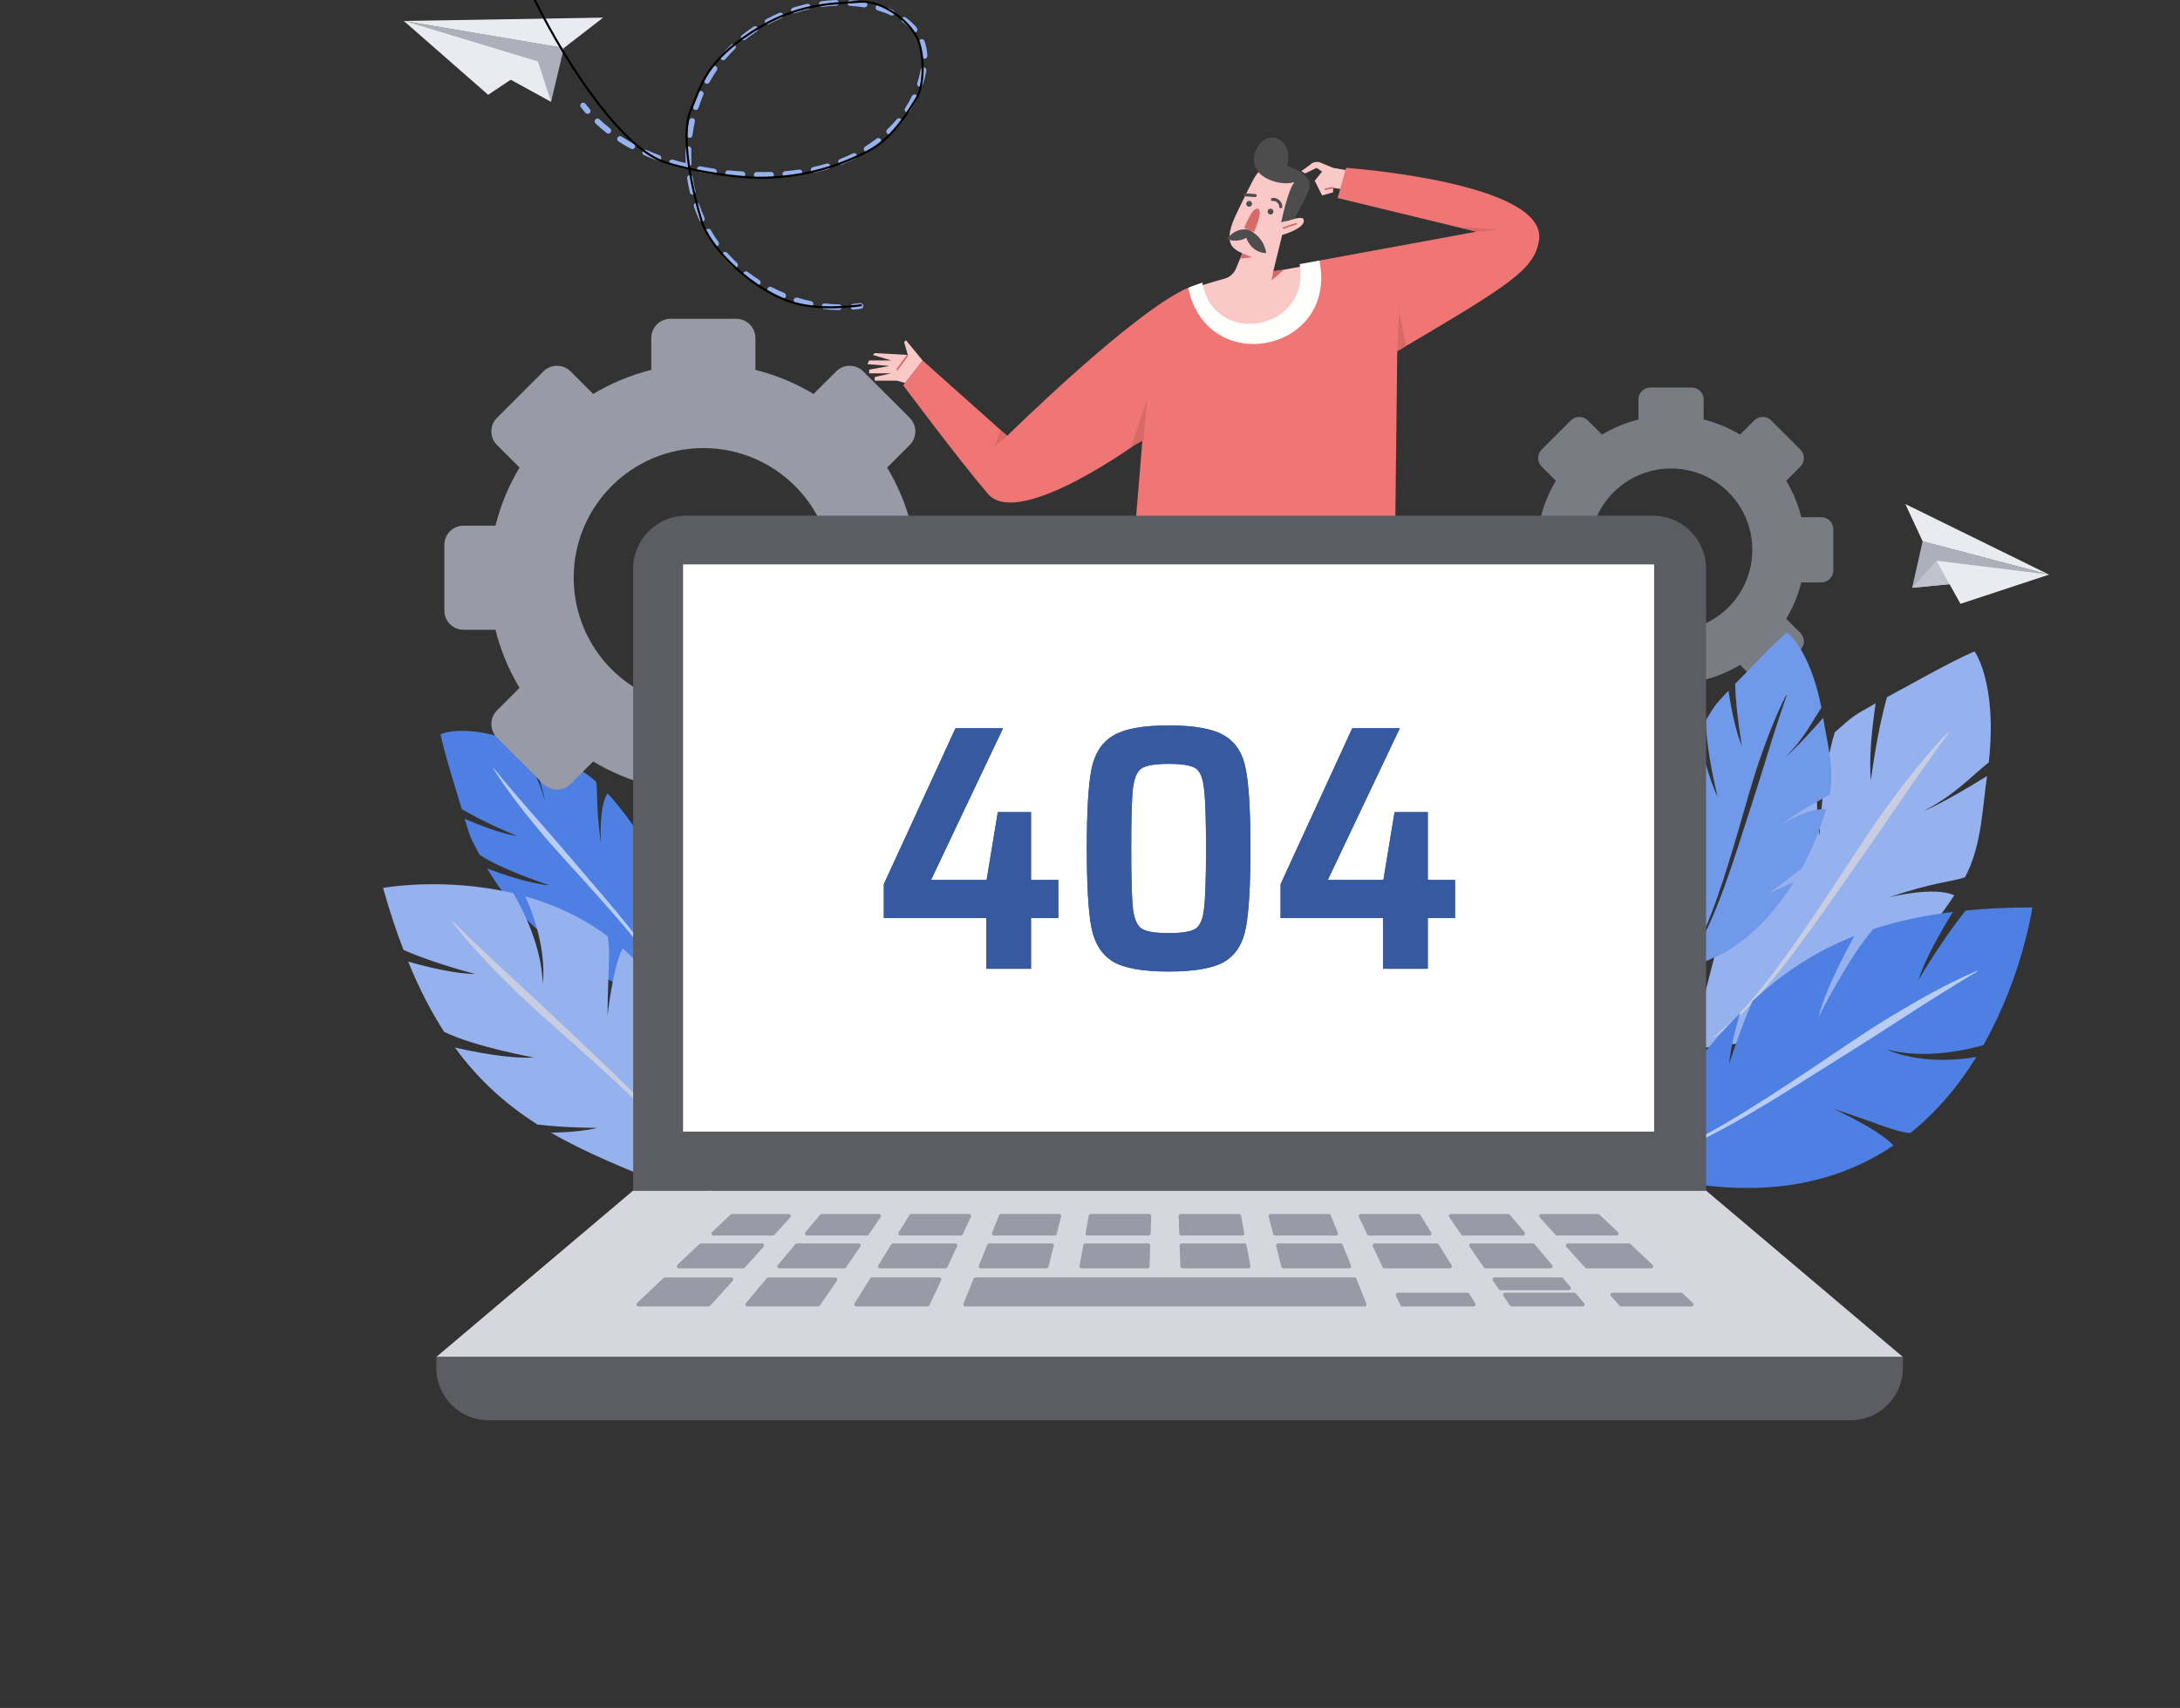 <svg class="h-full  svg" viewBox="0 0 1035 811" fill="none" xmlns="http://www.w3.org/2000/svg">      
  <rect x="0" y="0" width="1035" height="811" fill="#333333" stroke="none"/>      
  <g class="js-man">
  <path fill-rule="evenodd" clip-rule="evenodd" d="M632.927 89.194V91.319L627.687 92.803L624.194 85.818L627.687 81.452L625.068 79.706L619.683 82.34L617.82 81.292L622.201 78.076C623.423 76.926 625.184 76.577 626.77 77.144L632.941 79.706L646.069 82.005V91.319L632.927 89.194Z" fill="#F9C8C7"/>
  <path fill-rule="evenodd" clip-rule="evenodd" d="M635.066 94.025L700.923 110.004C700.923 110.004 661.874 117.237 626.377 123.712C617.936 139.706 579.499 149.31 564.116 136.65C538.443 147.564 478.175 206.968 478.175 206.968L437.992 171.154L428.823 182.941C428.823 182.941 454.161 217.009 469.006 234.472C483.851 251.935 542.416 208.685 542.416 208.685L531.195 344.315H661.321L663.373 166.773C716.655 135.325 728.226 128.238 730.642 114.37C735.473 86.574 639.098 79.691 639.098 79.691L635.066 94.025Z" fill="#EF7674"/>
  <path fill-rule="evenodd" clip-rule="evenodd" d="M437.992 171.154L430.133 161.549L429.26 162.422L431.006 168.534L415.288 167.661L414.415 168.534L423.147 171.154H412.668L411.795 172.9L422.274 173.773L412.668 175.52V177.266H423.147L415.288 179.012V180.758H425.767L429.696 181.835L437.992 171.154Z" fill="#F9C8C7"/>
  <path fill-rule="evenodd" clip-rule="evenodd" d="M544.599 189.912L536.929 212.221L542.853 209.121L544.599 189.912Z" fill="#D76A67"/>
  <path fill-rule="evenodd" clip-rule="evenodd" d="M663.374 166.788L664.247 147.564L667.565 164.3L663.374 166.788Z" fill="#D76A67"/>
  <path fill-rule="evenodd" clip-rule="evenodd" d="M700.937 110.004L711.416 109.131L693.878 107.806L700.937 110.004Z" fill="#D76A67"/>
  <path fill-rule="evenodd" clip-rule="evenodd" d="M608.753 111.561C608.753 111.561 620.294 108.33 618.911 104.168C618.256 102.204 610.601 105.085 610.601 105.085C624.456 81.99 606.439 82.456 601.825 80.608C597.211 78.76 595.421 84.479 587.519 100.457C579.951 115.767 585.234 117.993 589.818 120.307L586.82 127.496C585.801 129.955 583.662 131.775 581.086 132.415C576.836 133.463 570.811 135.573 569.559 135.718C569.559 135.718 569.559 135.718 569.559 135.733C569.559 139.415 569.806 142.485 572.266 146.182C580.576 158.187 599.977 161.884 611.052 153.574C618.649 147.36 622.142 136.024 618.373 126.463C613.57 127.336 608.913 128.18 604.474 128.98L608.753 111.561Z" fill="#F9C8C7"/>
  <path fill-rule="evenodd" clip-rule="evenodd" d="M591.71 112.929C591.71 112.929 593.777 119.929 601.156 120.191C601.156 120.191 600.676 113.133 593.093 109.218C593.093 109.218 587.301 107.224 582.454 113.511C582.454 113.526 586.995 115.548 591.71 112.929Z" fill="#4D4D4D"/>
  <path fill-rule="evenodd" clip-rule="evenodd" d="M590.735 108.33L595.348 110.179C595.348 110.179 599.962 100.021 597.197 99.09C594.432 98.173 590.735 108.33 590.735 108.33Z" fill="#D76A67"/>
  <path fill-rule="evenodd" clip-rule="evenodd" d="M604.59 100.472C604.59 99.701 603.965 99.09 603.208 99.09C602.436 99.09 601.825 99.715 601.825 100.472C601.825 101.229 602.451 101.855 603.208 101.855C603.979 101.855 604.59 101.243 604.59 100.472Z" fill="#4D4D4D"/>
  <path fill-rule="evenodd" clip-rule="evenodd" d="M594.432 96.776C594.432 96.004 593.806 95.393 593.049 95.393C592.278 95.393 591.667 96.019 591.667 96.776C591.667 97.532 592.292 98.158 593.049 98.158C593.806 98.173 594.432 97.547 594.432 96.776Z" fill="#4D4D4D"/>
  <path fill-rule="evenodd" clip-rule="evenodd" d="M608.083 98.871H608.069C607.661 98.857 607.356 98.537 607.356 98.129C607.37 97.416 607.006 96.659 606.381 96.121C605.755 95.582 604.954 95.335 604.256 95.451C603.863 95.524 603.484 95.248 603.412 94.855C603.339 94.462 603.615 94.083 604.008 94.011C605.158 93.822 606.366 94.185 607.327 95.015C608.287 95.844 608.826 96.994 608.811 98.158C608.796 98.566 608.476 98.871 608.083 98.871Z" fill="#4D4D4D"/>
  <path fill-rule="evenodd" clip-rule="evenodd" d="M595.916 93.574C595.901 93.574 595.887 93.574 595.858 93.574L591.011 93.225C590.618 93.196 590.313 92.847 590.342 92.454C590.371 92.061 590.72 91.755 591.113 91.784L595.96 92.133C596.353 92.162 596.658 92.512 596.629 92.905C596.615 93.283 596.294 93.574 595.916 93.574Z" fill="#4D4D4D"/>
  <path fill-rule="evenodd" clip-rule="evenodd" d="M608.287 105.551C608.287 105.551 611.387 90.125 614.691 86.283C609.553 88.99 590.706 84.537 596.28 71.382C601.068 60.089 614.749 65.837 611.052 78.774C611.052 78.774 624.907 82.471 621.211 90.78C617.514 99.09 614.312 103.965 614.312 103.965L608.287 105.551Z" fill="#4D4D4D"/>
  <path fill-rule="evenodd" clip-rule="evenodd" d="M589.818 120.336L594.431 122.184L589.134 122.781L589.818 120.336Z" fill="#D76A67"/>
  <path fill-rule="evenodd" clip-rule="evenodd" d="M604.59 128.646L603.673 133.259L609.553 128.064L604.59 128.646Z" fill="#D76A67"/>
  <path fill-rule="evenodd" clip-rule="evenodd" d="M609.35 108.694C609.204 108.694 609.059 108.607 608.986 108.461C608.899 108.258 608.986 108.025 609.19 107.952C611.329 107.035 615.142 105.958 615.302 105.915C615.506 105.856 615.724 105.973 615.783 106.191C615.841 106.395 615.724 106.613 615.506 106.671C615.462 106.686 611.576 107.777 609.495 108.665C609.452 108.68 609.393 108.694 609.35 108.694Z" fill="#D76A67"/>
  <path fill-rule="evenodd" clip-rule="evenodd" d="M478.175 206.968L472.062 212.206L475.119 204.232L478.175 206.968Z" fill="#D76A67"/>
  <path fill-rule="evenodd" clip-rule="evenodd" d="M617.019 125.415C622.564 156.761 576.37 165.536 570.84 134.19C570.84 134.19 564.829 136.271 564.13 136.65C573.125 179.9 635.386 166.977 626.392 123.712C623.219 124.295 620.09 124.862 617.019 125.415Z" fill="#FFFFFE"/>
  <path fill-rule="evenodd" clip-rule="evenodd" d="M430.686 168.302L431.326 168.767L426.145 175.869L425.504 175.418L430.686 168.302Z" fill="#D76A67"/>
  <path fill-rule="evenodd" clip-rule="evenodd" d="M632.854 88.699L633.014 89.47L628.954 90.314L628.793 89.543L632.854 88.699Z" fill="#D76A67"/>
  </g>
  <path d="M310.909 408.768C309.73 406.556 308.522 404.402 307.285 402.321L310.909 408.768Z" fill="#F4D37E"/>
  
      <g class="js-leaf-left">
  <path d="M310.545 422.419L307.241 402.249C301.085 391.887 294.288 383.112 288.437 376.694C284.144 383.083 285.308 400.488 285.308 400.488C282.849 382.719 283.867 377.102 283.081 371.281C273.767 362.578 261.192 359.115 250.961 354.705C258.165 375.123 258.762 380.463 258.762 380.463C255.444 368.065 249.869 360.046 246.551 352.915C220.732 342.976 209.162 348.637 209.162 348.637C210.865 357.485 217.05 376.709 219.19 384.16C230.527 390.956 245.678 397.024 245.678 397.024C238.168 395.933 227.908 391.945 220.572 388.788C223.905 399.542 223.469 397.752 227.747 405.974C239.143 413.367 260.945 420.367 260.945 420.367C251.878 419.697 238.619 415.171 231.328 412.45C239.522 426.304 249.185 436.826 260.246 445.805C271.293 448.642 282.819 450.229 282.819 450.229C277.755 450.767 271.191 450.33 265.093 449.588C277.988 459.266 292.629 467.328 308.842 476.423L324.284 479.887L325.23 457.519C324.458 439.954 318.549 423.248 311.01 408.972L310.545 422.419Z" fill="#4E7FE3"/>
  <path d="M302.569 445.237C306.164 449.923 309.642 454.711 312.888 459.702C316.133 464.679 319.102 469.903 321.387 475.492L321.154 475.608C318.724 470.136 315.624 465.057 312.262 460.211C308.9 455.365 305.305 450.723 301.594 446.183C294.201 437.087 286.429 428.37 278.613 419.682C270.812 410.995 262.779 402.51 255.298 393.43C251.558 388.889 247.861 384.305 244.324 379.576C240.773 374.861 237.368 369.985 234.195 364.95L234.399 364.776C241.836 373.886 249.476 382.704 257.19 391.48C264.918 400.226 272.457 409.219 280.098 418.096C287.724 426.973 295.35 435.909 302.569 445.237Z" fill="#B8CCF4"/>
  </g>
  
  <g class="js-leaf-left">
  <path d="M288.423 482.331C288.597 460.721 289.994 451.611 288.423 444.48C275.994 435.239 262.473 429.316 249.374 425.62C260.406 449.85 257.685 466.978 257.685 466.978C257.088 449.443 248.589 432.489 243.728 424.165C210.748 416.292 181.859 421.618 181.859 421.618C184.901 432.372 188.132 442.152 191.566 451.072C206.295 457.577 225.681 462.496 225.681 462.496C216.279 462.438 203.166 459.28 193.764 456.602C199.018 469.438 204.708 480.425 210.85 489.957C225.724 497.19 253.435 502.108 253.435 502.108C242.156 502.865 225.259 499.532 215.973 497.408C227.544 513.285 240.613 524.708 255.225 533.993C269.182 535.608 283.605 535.55 283.605 535.55C277.391 537.107 269.241 537.704 261.6 537.849C278.57 547.672 297.519 555.182 318.52 563.695L337.993 565.31L336.829 537.224C331.444 495.094 315.42 467.837 295.627 450.301C290.97 459.018 288.423 482.331 288.423 482.331Z" fill="#95B2EE"/>
  <path d="M333.642 560.522C330.061 554.119 325.695 548.313 321.038 542.856C316.381 537.398 311.432 532.232 306.382 527.211C296.296 517.141 285.759 507.624 275.179 498.15C264.613 488.662 253.799 479.479 243.597 469.467C238.488 464.461 233.438 459.367 228.562 454.085C223.672 448.817 218.942 443.331 214.503 437.582L214.736 437.32C224.895 447.391 235.257 457.068 245.722 466.673C256.2 476.248 266.461 486.144 276.852 495.894C287.215 505.659 297.577 515.482 307.488 525.873C312.422 531.097 317.225 536.467 321.766 542.128C326.292 547.774 330.527 553.784 333.933 560.348L333.642 560.522Z" fill="#C8CDE1"/>
  </g>
    
  <path class="js-right-gear" d="M864.706 245.573H855.202C853.66 239.403 851.229 233.596 848.042 228.284L854.766 221.561C856.992 219.335 856.992 215.711 854.766 213.484L840.939 199.645C838.713 197.418 835.089 197.418 832.862 199.645L826.138 206.368C820.826 203.181 815.019 200.736 808.848 199.208V189.706C808.848 186.548 806.287 184.001 803.143 184.001H783.583C780.424 184.001 777.877 186.562 777.877 189.706V199.208C771.706 200.751 765.899 203.181 760.587 206.368L753.863 199.645C751.637 197.418 748.013 197.418 745.786 199.645L731.945 213.484C729.719 215.711 729.719 219.335 731.945 221.561L738.669 228.284C735.482 233.596 733.037 239.403 731.509 245.573H722.005C718.847 245.573 716.3 248.134 716.3 251.277V270.836C716.3 273.994 718.861 276.541 722.005 276.541H731.509C733.051 282.711 735.482 288.518 738.669 293.829L731.945 300.552C729.719 302.779 729.719 306.403 731.945 308.629L745.786 322.454C748.013 324.681 751.637 324.681 753.863 322.454L760.587 315.731C765.899 318.918 771.706 321.363 777.877 322.891V332.393C777.877 335.551 780.439 338.098 783.583 338.098H803.143C806.301 338.098 808.848 335.537 808.848 332.393V322.891C815.019 321.348 820.826 318.918 826.138 315.731L832.862 322.454C835.089 324.681 838.713 324.681 840.939 322.454L854.766 308.629C856.992 306.403 856.992 302.779 854.766 300.552L848.042 293.829C851.229 288.518 853.674 282.711 855.202 276.541H864.706C867.864 276.541 870.411 273.979 870.411 270.836V251.277C870.411 248.134 867.864 245.573 864.706 245.573ZM793.348 299.65C772.041 299.65 754.751 282.376 754.751 261.057C754.751 239.752 772.027 222.463 793.348 222.463C814.655 222.463 831.945 239.737 831.945 261.057C831.945 282.376 814.67 299.65 793.348 299.65Z" fill="#7A7C84"/>
  <path d="M894.622 463.311C897.023 461.201 899.352 459.062 901.579 456.879L894.622 463.311Z" fill="#A796FF"/>
      
      
  <g class="js-leaf-right">
  <path d="M877.288 465.814L901.68 456.792C912.756 445.994 921.619 434.657 927.819 425.154C918.374 420.628 896.776 426.086 896.776 426.086C918.417 418.766 925.811 418.94 932.913 416.568C940.874 401.768 941.151 383.607 943.392 368.501C919.96 382.952 913.411 384.975 913.411 384.975C927.979 377.655 936.29 368.181 944.221 362.011C948.369 324.101 937.468 309.345 937.468 309.345C926.859 313.653 904.606 326.444 895.888 331.043C890.983 348.215 888.262 370.509 888.262 370.509C887.199 359.886 888.887 344.824 890.503 333.968C878.016 340.953 880.126 339.964 871.132 347.676C865.499 365.067 863.753 396.777 863.753 396.777C861.643 384.087 863.054 364.747 864.117 354.08C849.286 368.457 839.157 384.16 831.414 401.419C831.414 417.325 833.175 433.609 833.175 433.609C830.847 426.726 829.275 417.558 828.227 408.943C820.208 428.923 814.779 450.927 808.564 475.361L809.205 497.481L837.745 493.857C859.663 488.924 878.831 477.063 894.403 463.486L877.288 465.814Z" fill="#95B2EE"/>
  <path d="M845.881 459.819C841.137 465.814 836.217 471.693 830.978 477.267C825.753 482.855 820.121 488.109 813.819 492.504L813.601 492.198C819.713 487.629 825.127 482.23 830.134 476.51C835.155 470.791 839.856 464.796 844.382 458.669C853.464 446.445 861.934 433.755 870.361 421.051C878.802 408.346 886.894 395.365 895.917 383.025C900.429 376.854 905.014 370.728 909.845 364.79C914.648 358.838 919.684 353.046 925.025 347.56L925.316 347.807C916.249 360.104 907.59 372.605 899.017 385.208C890.474 397.825 881.596 410.223 872.879 422.768C864.117 435.268 855.312 447.784 845.881 459.819Z" fill="#C8CDE1"/>
  </g>
  <path class="js-leaf-right" d="M855.341 412.508C854.235 414.531 853.071 416.554 851.819 418.576L855.341 412.508ZM851.717 418.751C843.684 431.761 832.71 444.334 818.287 452.615L798.901 461.405L793.604 445.892C792.658 427.264 791.682 410.5 792.992 394.623C795.612 400.488 798.727 406.614 801.885 410.98C801.885 410.98 797.082 399.847 793.604 388.598C795.306 374.7 799.032 361.385 806.382 347.967C807.968 355.753 811.185 369.738 815.449 378.251C815.449 378.251 809.758 355.447 809.933 341.914C814.605 334.492 813.339 335.656 820.63 327.987C821.853 336.005 823.963 347.036 827.034 354.312C827.034 354.312 824.094 337.955 823.803 324.727C828.955 319.561 841.908 305.663 848.472 300.293C848.472 300.293 859.402 308.355 864.757 336.063C860.508 342.161 856.695 350.674 847.991 359.042C847.991 359.042 852.183 356.19 865.602 340.837C867.319 352.013 871.088 364.907 868.702 377.116C864.204 380.332 858.921 381.846 845.226 391.742C845.226 391.742 859.314 383.17 866.984 384.305C864.67 392.382 860.886 402.321 855.414 412.392L840.132 424.092L851.717 418.751ZM827.558 394.652C830.978 383.883 834.558 373.172 837.847 362.374C841.151 351.591 844.542 340.851 848.282 330.184L848.021 330.068C845.444 335.117 843.145 340.298 841.049 345.566C838.939 350.82 837.018 356.161 835.184 361.501C831.502 372.212 828.62 383.141 825.418 393.983C822.231 404.81 819.029 415.637 815.26 426.26C813.397 431.572 811.388 436.854 809.089 441.992C806.789 447.129 804.155 452.135 800.822 456.704L801.041 456.879C804.534 452.397 807.372 447.449 809.846 442.355C812.334 437.262 814.517 432.038 816.57 426.755C820.616 416.175 824.108 405.421 827.558 394.652Z" fill="#7199E9"/>
      
  <g class="js-leaf-right">
  <path d="M870.564 526.542C891.318 533.28 899.614 537.529 907.007 537.995C920.091 527.488 930.337 514.813 938.312 501.919C911.271 506.387 895.699 498.281 895.699 498.281C912.77 502.952 931.967 498.994 941.616 496.316C960.303 463.399 964.902 430.874 964.902 430.874C953.536 430.874 943.028 431.368 933.277 432.329C922.056 446.125 910.791 465.378 910.791 465.378C914.007 455.322 921.474 442.268 927.208 432.998C913.091 434.73 900.589 437.495 889.353 441.191C877.375 454.914 863.316 483.074 863.316 483.074C866.387 470.762 875.279 453.707 880.446 444.407C861.264 451.989 845.866 462.511 832.011 475.346C825.753 489.797 820.95 505.252 820.95 505.252C821.532 498.136 823.715 489.229 826.146 481.007C810.98 496.2 797.358 514.187 782.091 534.095L773.97 554.439L801.404 561.701C843.77 568.686 875.41 559.809 898.959 543.932C892.147 536.321 870.564 526.542 870.564 526.542Z" fill="#4E7FE3"/>
  <path d="M780.068 551.252C787.432 549.36 794.491 546.45 801.317 543.103C808.142 539.77 814.779 536.045 821.314 532.159C834.412 524.417 847.118 516.021 859.794 507.58C872.485 499.154 884.958 490.35 898.042 482.462C904.577 478.519 911.169 474.648 917.908 471.039C924.632 467.4 931.501 464.01 938.516 460.997L938.676 461.332C925.563 469.147 912.756 477.311 899.978 485.591C887.228 493.901 874.246 501.89 861.366 510.054C848.471 518.189 835.533 526.309 822.187 533.76C815.507 537.456 808.71 540.978 801.739 544.107C794.782 547.25 787.578 549.957 780.112 551.616L780.068 551.252Z" fill="#B8CCF4"/>
  </g>
  <path class="js-left-gear" d="M447.773 249.607H432.623C430.163 239.769 426.277 230.485 421.183 222.015L431.91 211.29C435.461 207.739 435.461 201.962 431.91 198.411L409.846 176.349C406.295 172.798 400.517 172.798 396.966 176.349L386.239 187.074C377.769 181.981 368.498 178.095 358.645 175.636V160.487C358.645 155.452 354.57 151.377 349.535 151.377H318.316C313.281 151.377 309.206 155.452 309.206 160.487V175.636C299.367 178.095 290.082 181.981 281.611 187.074L270.885 176.349C267.334 172.798 261.556 172.798 258.005 176.349L235.941 198.411C232.39 201.962 232.39 207.739 235.941 211.29L246.668 222.015C241.574 230.485 237.688 239.755 235.228 249.607H220.078C215.042 249.607 210.967 253.681 210.967 258.717V289.932C210.967 294.967 215.042 299.042 220.078 299.042H235.228C237.688 308.879 241.574 318.164 246.668 326.633L235.941 337.359C232.39 340.91 232.39 346.687 235.941 350.238L258.005 372.299C261.556 375.85 267.334 375.85 270.885 372.299L281.611 361.574C290.082 366.668 299.353 370.553 309.206 373.013V388.162C309.206 393.197 313.281 397.272 318.316 397.272H349.535C354.57 397.272 358.645 393.197 358.645 388.162V373.013C368.484 370.553 377.769 366.668 386.239 361.574L396.966 372.299C400.517 375.85 406.295 375.85 409.846 372.299L431.91 350.238C435.461 346.687 435.461 340.91 431.91 337.359L421.183 326.633C426.277 318.164 430.163 308.894 432.623 299.042H447.773C452.809 299.042 456.884 294.967 456.884 289.932V258.717C456.884 253.681 452.794 249.607 447.773 249.607ZM333.933 335.874C299.935 335.874 272.37 308.312 272.37 274.317C272.37 240.322 299.935 212.76 333.933 212.76C367.931 212.76 395.496 240.322 395.496 274.317C395.496 308.312 367.931 335.874 333.933 335.874Z" fill="#989BA5"/>
  <path d="M903.442 644.345H207.139L300.604 565.325H809.976L903.442 644.345Z" fill="#D6D7DE"/>
  <path d="M878.569 674.396H232.011C218.272 674.396 207.153 663.263 207.153 649.54V644.36H903.441V649.54C903.441 663.263 892.307 674.396 878.569 674.396Z" fill="#5B5D63"/>
  <path class="js-key" d="M366.926 586.703H338.735C337.862 586.703 337.426 585.626 338.066 585.029L346.871 576.705C347.046 576.53 347.293 576.443 347.54 576.443H374.48C375.324 576.443 375.761 577.447 375.193 578.058L367.654 586.382C367.465 586.586 367.203 586.703 366.926 586.703Z" fill="#989BA5"/>
  <path class="js-key" d="M411.578 586.703H383.11C382.281 586.703 381.844 585.742 382.368 585.116L389.354 576.792C389.543 576.574 389.805 576.443 390.096 576.443H417.312C418.098 576.443 418.549 577.316 418.113 577.956L412.393 586.28C412.189 586.542 411.898 586.703 411.578 586.703Z" fill="#989BA5"/>
  <path class="js-key" d="M456.185 586.702H427.485C426.728 586.702 426.262 585.873 426.655 585.218L431.822 576.894C431.997 576.603 432.317 576.428 432.652 576.428H460.086C460.799 576.428 461.265 577.17 460.959 577.811L457.044 586.135C456.913 586.484 456.564 586.702 456.185 586.702Z" fill="#989BA5"/>
  <path class="js-key" d="M500.779 586.702H471.904C471.22 586.702 470.754 586.004 471.001 585.363L474.349 577.039C474.494 576.676 474.858 576.428 475.251 576.428H502.86C503.486 576.428 503.951 577.025 503.806 577.636L501.71 585.96C501.608 586.397 501.215 586.702 500.779 586.702Z" fill="#989BA5"/>
  <path class="js-key" d="M545.313 586.702H516.351C515.74 586.702 515.288 586.149 515.39 585.553L516.933 577.229C517.02 576.763 517.413 576.428 517.894 576.428H545.59C546.143 576.428 546.579 576.879 546.565 577.432L546.288 585.756C546.259 586.28 545.837 586.702 545.313 586.702Z" fill="#989BA5"/>
  <path class="js-key" d="M589.805 586.703H560.843C560.319 586.703 559.897 586.28 559.868 585.771L559.591 577.447C559.577 576.894 560.013 576.443 560.566 576.443H588.262C588.728 576.443 589.136 576.778 589.223 577.243L590.766 585.567C590.868 586.15 590.416 586.703 589.805 586.703Z" fill="#989BA5"/>
  <path class="js-key" d="M634.267 586.703H605.392C604.941 586.703 604.562 586.397 604.446 585.975L602.35 577.651C602.19 577.04 602.656 576.443 603.296 576.443H630.905C631.298 576.443 631.662 576.69 631.807 577.054L635.155 585.378C635.417 586.004 634.951 586.703 634.267 586.703Z" fill="#989BA5"/>
  <path class="js-key" d="M678.671 586.703H649.971C649.593 586.703 649.258 586.484 649.098 586.15L645.183 577.825C644.877 577.185 645.357 576.443 646.056 576.443H673.49C673.825 576.443 674.13 576.618 674.32 576.909L679.486 585.233C679.908 585.858 679.443 586.703 678.671 586.703Z" fill="#989BA5"/>
  <path class="js-key" d="M723.06 586.703H694.593C694.273 586.703 693.967 586.542 693.792 586.28L688.073 577.956C687.636 577.316 688.087 576.443 688.873 576.443H716.089C716.38 576.443 716.642 576.574 716.831 576.792L723.817 585.116C724.341 585.727 723.89 586.703 723.06 586.703Z" fill="#989BA5"/>
  <path class="js-key" d="M767.435 586.703H739.245C738.968 586.703 738.706 586.586 738.531 586.382L730.993 578.058C730.425 577.432 730.876 576.443 731.706 576.443H758.645C758.892 576.443 759.125 576.545 759.314 576.705L768.119 585.029C768.731 585.626 768.309 586.703 767.435 586.703Z" fill="#989BA5"/>
  <path class="js-key" d="M352.838 602.259H322.29C321.416 602.259 320.98 601.182 321.62 600.585L332.084 590.69C332.259 590.515 332.506 590.428 332.754 590.428H361.803C362.648 590.428 363.084 591.432 362.517 592.043L353.551 601.939C353.377 602.142 353.115 602.259 352.838 602.259Z" fill="#989BA5"/>
  <path class="js-key" d="M400.881 602.259H370.056C369.226 602.259 368.79 601.298 369.313 600.673L377.609 590.777C377.798 590.559 378.06 590.428 378.351 590.428H407.678C408.463 590.428 408.915 591.301 408.478 591.941L401.681 601.837C401.492 602.099 401.201 602.259 400.881 602.259Z" fill="#989BA5"/>
  <path class="js-key" d="M448.894 602.259H417.836C417.079 602.259 416.613 601.429 417.006 600.774L423.148 590.879C423.323 590.588 423.643 590.413 423.978 590.413H453.537C454.25 590.413 454.716 591.155 454.41 591.796L449.767 601.691C449.607 602.041 449.258 602.259 448.894 602.259Z" fill="#989BA5"/>
  <path class="js-key" d="M336.451 620.377H303.151C302.278 620.377 301.842 619.3 302.482 618.703L315.013 606.843C315.187 606.668 315.435 606.581 315.682 606.581H347.177C348.021 606.581 348.458 607.585 347.89 608.196L337.149 620.057C336.975 620.26 336.713 620.377 336.451 620.377Z" fill="#989BA5"/>
  <path class="js-key" d="M388.423 620.377H354.847C354.017 620.377 353.581 619.416 354.104 618.791L364.059 606.93C364.249 606.712 364.51 606.581 364.802 606.581H396.573C397.359 606.581 397.81 607.454 397.373 608.094L389.223 619.955C389.048 620.217 388.743 620.377 388.423 620.377Z" fill="#989BA5"/>
  <path class="js-key" d="M440.38 620.377H406.586C405.829 620.377 405.363 619.548 405.756 618.893L413.121 607.032C413.295 606.741 413.615 606.567 413.95 606.567H445.954C446.667 606.567 447.133 607.309 446.827 607.949L441.268 619.809C441.108 620.159 440.759 620.377 440.38 620.377Z" fill="#989BA5"/>
  <path class="js-key" d="M496.863 602.259H465.645C464.961 602.259 464.496 601.56 464.743 600.92L468.731 591.024C468.876 590.66 469.24 590.413 469.633 590.413H499.352C499.978 590.413 500.444 591.01 500.298 591.621L497.809 601.517C497.693 601.953 497.3 602.259 496.863 602.259Z" fill="#989BA5"/>
  <path class="js-key" d="M647.816 620.377H458.339C457.655 620.377 457.189 619.679 457.437 619.038L462.211 607.178C462.356 606.814 462.72 606.567 463.113 606.567H643.043C643.436 606.567 643.8 606.814 643.945 607.178L648.719 619.038C648.981 619.679 648.515 620.377 647.816 620.377Z" fill="#989BA5"/>
  <path class="js-key" d="M544.79 602.259H513.47C512.858 602.259 512.407 601.706 512.509 601.109L514.343 591.214C514.43 590.748 514.823 590.413 515.303 590.413H545.124C545.677 590.413 546.114 590.864 546.099 591.417L545.765 601.313C545.75 601.837 545.313 602.259 544.79 602.259Z" fill="#989BA5"/>
  <path class="js-key" d="M592.686 602.259H561.366C560.842 602.259 560.42 601.837 560.391 601.328L560.057 591.432C560.042 590.879 560.479 590.428 561.032 590.428H590.853C591.318 590.428 591.726 590.762 591.813 591.228L593.647 601.124C593.749 601.706 593.283 602.259 592.686 602.259Z" fill="#989BA5"/>
  <path class="js-key" d="M640.525 602.259H609.307C608.856 602.259 608.478 601.953 608.361 601.531L605.873 591.636C605.712 591.024 606.178 590.428 606.819 590.428H636.538C636.931 590.428 637.294 590.675 637.44 591.039L641.428 600.935C641.69 601.56 641.209 602.259 640.525 602.259Z" fill="#989BA5"/>
  <path class="js-key" d="M688.335 602.259H657.277C656.898 602.259 656.564 602.041 656.404 601.706L651.761 591.81C651.455 591.17 651.935 590.428 652.634 590.428H682.193C682.528 590.428 682.833 590.602 683.023 590.893L689.164 600.789C689.557 601.415 689.092 602.259 688.335 602.259Z" fill="#989BA5"/>
  <path class="js-key" d="M736.115 602.259H705.29C704.97 602.259 704.664 602.099 704.49 601.837L697.693 591.941C697.256 591.301 697.707 590.428 698.493 590.428H727.819C728.111 590.428 728.373 590.559 728.562 590.777L736.857 600.673C737.381 601.298 736.945 602.259 736.115 602.259Z" fill="#989BA5"/>
  <path class="js-key" d="M744.818 612.635H712.421C712.101 612.635 711.81 612.475 711.621 612.213L708.783 608.08C708.346 607.44 708.797 606.567 709.583 606.567H741.354C741.645 606.567 741.907 606.698 742.097 606.916L745.56 611.049C746.099 611.675 745.648 612.635 744.818 612.635Z" fill="#989BA5"/>
  <path class="js-key" d="M751.309 620.377H717.733C717.413 620.377 717.122 620.217 716.933 619.955L713.76 615.342C713.324 614.702 713.775 613.828 714.561 613.828H747.438C747.729 613.828 747.991 613.959 748.18 614.178L752.051 618.791C752.575 619.417 752.124 620.377 751.309 620.377Z" fill="#989BA5"/>
  <path class="js-key" d="M803.019 620.377H769.72C769.443 620.377 769.182 620.261 769.007 620.057L764.83 615.444C764.262 614.818 764.713 613.828 765.543 613.828H798.144C798.391 613.828 798.624 613.93 798.813 614.09L803.689 618.703C804.315 619.3 803.893 620.377 803.019 620.377Z" fill="#989BA5"/>
  <path class="js-key" d="M699.585 620.377H665.791C665.412 620.377 665.078 620.159 664.918 619.824L662.749 615.211C662.443 614.571 662.924 613.828 663.622 613.828H696.718C697.053 613.828 697.358 614.003 697.548 614.294L700.415 618.907C700.808 619.533 700.342 620.377 699.585 620.377Z" fill="#989BA5"/>
      
      
  <!-- no more keys -->
  <path d="M783.867 602.259H753.318C753.042 602.259 752.78 602.142 752.605 601.939L743.64 592.043C743.072 591.417 743.524 590.428 744.353 590.428H773.403C773.65 590.428 773.883 590.53 774.072 590.69L784.536 600.585C785.177 601.182 784.755 602.259 783.867 602.259Z" fill="#989BA5"/>
      
  <g class="js-airplane-left">
  <path d="M191.712 9.94L267.712 22.79L261.643 48.316L191.712 9.94Z" fill="#ADAFBA"/>
  <path d="M191.712 9.94L255.385 29.252L261.643 48.316L191.712 9.94Z" fill="#EAEBF0"/>
  <path d="M191.712 9.94L286.341 8.369L267.712 22.79L191.712 9.94Z" fill="#EAEBF0"/>
  <path d="M191.712 9.94L255.385 29.252L231.764 45.012L191.712 9.94Z" fill="#EAEBF0"/>
  </g>
  
  <g class="js-airplane-right">
  <path d="M972.82 272.847L912.814 257.014L907.822 279.119L972.82 272.847Z" fill="#ADAFBA"/>
  <path d="M972.82 272.847L919.393 266.284L907.822 279.119L972.82 272.847Z" fill="#C1C3CC"/>
  <path d="M972.82 272.847L904.591 239.333L912.814 257.014L972.82 272.847Z" fill="#EAEBF0"/>
  <path d="M972.82 272.847L919.393 266.284L930.774 286.716L972.82 272.847Z" fill="#EAEBF0"/>
  </g>
      
  <path d="M809.977 565.325H300.604V270.053C300.604 256.141 311.884 244.863 325.797 244.863H784.798C798.712 244.863 809.991 256.141 809.991 270.053V565.325H809.977Z" fill="#5B5D63"/>
  <path d="M785.324 268.001H324.3V537.325H785.324V268.001Z" fill="white"/>
  <path class="hidden" d="M279.006 54.078C278.628 54.078 278.25 53.918 277.973 53.613C277.216 52.739 276.488 51.837 275.79 50.92C275.339 50.324 275.441 49.48 276.037 49.014C276.634 48.548 277.478 48.665 277.944 49.261C278.628 50.149 279.327 50.993 280.04 51.837C280.535 52.405 280.462 53.263 279.894 53.758C279.632 53.962 279.312 54.078 279.006 54.078Z" fill="#95B2EE"/>
  <path class="js-airplane-left-path hidden" d="M398.261 147.244C398.247 147.244 398.247 147.244 398.232 147.244C395.947 147.2 393.633 147.055 391.319 146.778C390.577 146.691 390.038 146.022 390.126 145.279C390.213 144.537 390.897 143.999 391.625 144.086C393.837 144.348 396.078 144.493 398.276 144.523C399.033 144.537 399.629 145.148 399.615 145.905C399.6 146.647 398.989 147.244 398.261 147.244ZM384.77 145.701C384.682 145.701 384.581 145.687 384.493 145.672C382.252 145.207 379.996 144.61 377.798 143.941C377.085 143.722 376.678 142.965 376.896 142.238C377.114 141.525 377.871 141.117 378.599 141.336C380.724 141.99 382.892 142.558 385.061 143.009C385.789 143.169 386.269 143.882 386.109 144.624C385.963 145.265 385.41 145.701 384.77 145.701ZM371.802 141.714C371.628 141.714 371.453 141.685 371.293 141.612C369.168 140.739 367.058 139.764 365.02 138.716C364.351 138.367 364.089 137.552 364.438 136.882C364.787 136.213 365.602 135.951 366.272 136.3C368.237 137.319 370.274 138.265 372.326 139.094C373.025 139.386 373.36 140.171 373.068 140.87C372.85 141.394 372.341 141.714 371.802 141.714ZM359.752 135.471C359.504 135.471 359.257 135.398 359.024 135.253C357.074 134.016 355.167 132.677 353.362 131.28C352.766 130.814 352.664 129.97 353.115 129.373C353.566 128.777 354.425 128.675 355.022 129.126C356.768 130.479 358.602 131.76 360.479 132.953C361.12 133.361 361.294 134.19 360.901 134.831C360.639 135.253 360.203 135.471 359.752 135.471ZM349.011 127.19C348.676 127.19 348.341 127.074 348.079 126.827C346.391 125.255 344.761 123.581 343.248 121.879C342.753 121.311 342.796 120.453 343.364 119.958C343.932 119.463 344.79 119.507 345.285 120.074C346.74 121.719 348.312 123.32 349.942 124.833C350.495 125.342 350.524 126.201 350.015 126.754C349.739 127.045 349.375 127.19 349.011 127.19ZM340.017 117.033C339.594 117.033 339.187 116.844 338.91 116.465C337.921 115.097 336.975 113.686 336.102 112.26C335.767 111.721 335.447 111.197 335.141 110.644C334.763 109.989 334.981 109.16 335.636 108.796C336.291 108.418 337.12 108.636 337.484 109.291C337.79 109.815 338.095 110.324 338.401 110.833C339.245 112.201 340.148 113.555 341.094 114.864C341.53 115.476 341.399 116.32 340.788 116.756C340.57 116.945 340.293 117.033 340.017 117.033ZM333.22 105.303C332.696 105.303 332.216 105.012 331.983 104.503C331.037 102.422 330.193 100.254 329.436 98.056C329.188 97.343 329.581 96.572 330.28 96.339C330.993 96.092 331.765 96.485 331.997 97.183C332.711 99.293 333.54 101.374 334.442 103.382C334.748 104.066 334.442 104.867 333.758 105.172C333.598 105.26 333.409 105.303 333.22 105.303ZM328.854 92.454C328.242 92.454 327.675 92.031 327.529 91.406C327.005 89.179 326.569 86.894 326.234 84.61C326.132 83.868 326.642 83.183 327.384 83.067C328.126 82.965 328.81 83.475 328.926 84.217C329.247 86.414 329.654 88.626 330.164 90.765C330.338 91.493 329.887 92.221 329.159 92.395C329.057 92.439 328.956 92.454 328.854 92.454ZM361.92 84.421C361.032 84.421 360.13 84.406 359.242 84.391C358.485 84.377 357.889 83.766 357.903 83.009C357.918 82.252 358.529 81.641 359.286 81.67C361.527 81.714 363.769 81.699 366.01 81.626C366.738 81.641 367.392 82.194 367.407 82.951C367.436 83.707 366.839 84.333 366.097 84.348C364.715 84.406 363.317 84.421 361.92 84.421ZM352.489 84.129C352.46 84.129 352.431 84.129 352.402 84.129C350.859 84.042 349.331 83.926 347.803 83.795C347.061 83.737 346.318 83.664 345.576 83.591C344.834 83.518 344.281 82.849 344.354 82.107C344.426 81.364 345.096 80.811 345.838 80.884C346.566 80.957 347.293 81.03 348.021 81.088C349.535 81.219 351.048 81.321 352.562 81.423C353.304 81.466 353.886 82.107 353.828 82.863C353.799 83.576 353.188 84.129 352.489 84.129ZM372.85 83.984C372.152 83.984 371.555 83.445 371.497 82.747C371.438 82.005 371.991 81.335 372.734 81.277C375.004 81.088 377.245 80.826 379.399 80.52C380.127 80.404 380.826 80.928 380.942 81.67C381.044 82.412 380.535 83.096 379.792 83.213C377.58 83.533 375.281 83.795 372.967 83.984C372.923 83.984 372.879 83.984 372.85 83.984ZM338.969 82.791C338.91 82.791 338.838 82.791 338.779 82.776C336.48 82.441 334.21 82.078 332.012 81.656C331.27 81.51 330.789 80.811 330.935 80.069C331.08 79.327 331.779 78.847 332.521 78.992C334.675 79.4 336.917 79.778 339.158 80.098C339.9 80.2 340.41 80.899 340.308 81.641C340.206 82.296 339.624 82.791 338.969 82.791ZM386.283 82.019C385.658 82.019 385.09 81.583 384.959 80.942C384.799 80.215 385.265 79.487 386.007 79.327C388.205 78.847 390.388 78.294 392.483 77.683C393.197 77.464 393.953 77.886 394.172 78.6C394.39 79.312 393.968 80.069 393.255 80.288C391.086 80.928 388.845 81.495 386.574 81.99C386.473 82.005 386.371 82.019 386.283 82.019ZM325.608 80.244C325.506 80.244 325.39 80.229 325.288 80.2C323.032 79.647 320.805 79.051 318.666 78.41C317.953 78.192 317.545 77.435 317.749 76.722C317.967 76.009 318.724 75.602 319.437 75.805C321.417 76.402 323.469 76.955 325.55 77.464C325.492 76.213 325.463 74.932 325.463 73.681C325.463 72.72 325.477 71.774 325.521 70.814C325.55 70.072 326.176 69.46 326.933 69.504C327.689 69.533 328.272 70.159 328.242 70.916C328.213 71.832 328.184 72.749 328.184 73.681C328.184 74.976 328.213 76.3 328.286 77.595C328.33 78.338 327.748 78.978 327.005 79.022C326.991 79.022 326.976 79.022 326.976 79.022C326.976 79.08 326.962 79.138 326.947 79.196C326.787 79.822 326.219 80.244 325.608 80.244ZM399.295 78.163C398.756 78.163 398.232 77.828 398.028 77.29C397.752 76.591 398.101 75.805 398.8 75.529C400.037 75.049 401.259 74.539 402.424 74.015C403.253 73.637 404.083 73.259 404.898 72.851C405.567 72.516 406.382 72.793 406.717 73.462C407.052 74.132 406.775 74.947 406.106 75.281C405.247 75.704 404.388 76.111 403.53 76.489C402.322 77.028 401.056 77.552 399.775 78.046C399.629 78.134 399.455 78.163 399.295 78.163ZM312.612 76.329C312.451 76.329 312.291 76.3 312.146 76.242C309.963 75.442 307.823 74.568 305.771 73.666C305.087 73.361 304.782 72.56 305.087 71.876C305.393 71.192 306.193 70.887 306.877 71.192C308.871 72.08 310.967 72.924 313.092 73.71C313.79 73.972 314.154 74.743 313.892 75.456C313.689 75.98 313.165 76.329 312.612 76.329ZM411.447 72.124C410.996 72.124 410.559 71.905 410.297 71.483C409.904 70.843 410.094 70.013 410.734 69.606C412.611 68.427 414.46 67.147 416.192 65.793C416.788 65.342 417.633 65.444 418.098 66.041C418.564 66.637 418.448 67.481 417.851 67.947C416.046 69.344 414.125 70.683 412.175 71.905C411.942 72.051 411.68 72.124 411.447 72.124ZM300.212 70.799C299.993 70.799 299.775 70.741 299.571 70.639C297.519 69.548 295.525 68.369 293.633 67.147C293.007 66.739 292.818 65.895 293.226 65.269C293.633 64.644 294.477 64.454 295.103 64.862C296.937 66.041 298.873 67.19 300.852 68.253C301.507 68.602 301.754 69.431 301.405 70.086C301.172 70.537 300.706 70.799 300.212 70.799ZM327.427 65.459C327.369 65.459 327.311 65.459 327.253 65.444C326.511 65.357 325.987 64.673 326.074 63.931C326.365 61.646 326.758 59.361 327.253 57.12C327.413 56.392 328.141 55.927 328.868 56.087C329.596 56.247 330.062 56.974 329.902 57.702C329.421 59.856 329.043 62.068 328.766 64.28C328.679 64.964 328.097 65.459 327.427 65.459ZM422.159 63.814C421.795 63.814 421.446 63.669 421.169 63.392C420.645 62.854 420.674 61.995 421.213 61.471C422.828 59.928 424.356 58.299 425.768 56.625C426.248 56.057 427.107 55.985 427.689 56.465C428.257 56.945 428.344 57.804 427.849 58.386C426.379 60.132 424.778 61.835 423.09 63.436C422.828 63.683 422.493 63.814 422.159 63.814ZM288.83 63.421C288.539 63.421 288.248 63.334 288.001 63.13C286.167 61.704 284.406 60.191 282.747 58.619C282.208 58.109 282.179 57.251 282.689 56.698C283.198 56.159 284.057 56.13 284.61 56.654C286.196 58.153 287.899 59.623 289.66 60.991C290.257 61.456 290.359 62.301 289.893 62.897C289.631 63.246 289.238 63.421 288.83 63.421ZM430.877 53.423C430.615 53.423 430.367 53.351 430.134 53.205C429.508 52.798 429.334 51.954 429.741 51.328C430.964 49.465 432.07 47.53 433.016 45.58C433.351 44.91 434.151 44.619 434.835 44.954C435.505 45.289 435.796 46.089 435.461 46.773C434.457 48.825 433.293 50.862 432.012 52.812C431.75 53.205 431.313 53.423 430.877 53.423ZM330.338 52.216C330.207 52.216 330.062 52.201 329.931 52.157C329.218 51.925 328.825 51.168 329.043 50.455C329.742 48.257 330.557 46.075 331.444 43.964C331.735 43.28 332.536 42.96 333.22 43.251C333.904 43.542 334.224 44.343 333.933 45.027C333.074 47.05 332.288 49.145 331.619 51.27C331.444 51.852 330.92 52.216 330.338 52.216ZM436.8 41.243C436.654 41.243 436.523 41.228 436.378 41.17C435.665 40.937 435.272 40.166 435.505 39.453C436.087 37.692 436.553 35.873 436.916 34.083C436.989 33.748 437.047 33.414 437.106 33.065C437.237 32.322 437.935 31.842 438.677 31.959C439.42 32.09 439.915 32.788 439.784 33.53C439.725 33.894 439.653 34.258 439.58 34.622C439.201 36.528 438.707 38.449 438.081 40.312C437.892 40.879 437.368 41.243 436.8 41.243ZM335.665 39.744C335.447 39.744 335.228 39.686 335.01 39.584C334.355 39.22 334.108 38.405 334.472 37.736C335.563 35.742 336.756 33.807 338.008 31.959L338.095 31.828C338.518 31.216 339.362 31.056 339.987 31.493C340.599 31.915 340.759 32.759 340.337 33.385L340.264 33.472C339.041 35.247 337.906 37.125 336.858 39.031C336.611 39.482 336.145 39.744 335.665 39.744ZM343.349 28.568C343.044 28.568 342.724 28.466 342.476 28.248C341.909 27.767 341.836 26.909 342.316 26.327C343.786 24.595 345.387 22.892 347.046 21.277C347.585 20.753 348.443 20.768 348.967 21.306C349.491 21.844 349.477 22.703 348.938 23.227C347.337 24.784 345.809 26.414 344.383 28.087C344.121 28.408 343.742 28.568 343.349 28.568ZM438.925 27.898C438.197 27.898 437.6 27.331 437.571 26.603C437.499 24.944 437.266 23.372 436.858 21.932C436.713 21.408 436.538 20.898 436.349 20.389C436.087 19.691 436.436 18.905 437.135 18.643C437.833 18.381 438.619 18.73 438.881 19.429C439.1 19.996 439.289 20.593 439.463 21.19C439.929 22.834 440.206 24.624 440.278 26.487C440.307 27.229 439.725 27.869 438.983 27.898C438.969 27.898 438.954 27.898 438.925 27.898ZM353.086 19.123C352.693 19.123 352.3 18.948 352.024 18.614C351.558 18.032 351.645 17.173 352.242 16.707C354.032 15.281 355.909 13.913 357.831 12.633C358.456 12.225 359.3 12.4 359.708 13.026C360.115 13.651 359.941 14.495 359.315 14.903C357.467 16.125 355.647 17.45 353.93 18.817C353.683 19.021 353.392 19.123 353.086 19.123ZM434.224 15.412C433.831 15.412 433.438 15.238 433.176 14.917C431.881 13.331 430.309 11.861 428.475 10.537C427.864 10.101 427.733 9.242 428.17 8.645C428.606 8.034 429.465 7.903 430.062 8.34C432.07 9.809 433.831 11.439 435.272 13.2C435.752 13.782 435.665 14.641 435.083 15.107C434.835 15.31 434.53 15.412 434.224 15.412ZM364.423 11.643C363.943 11.643 363.463 11.381 363.23 10.93C362.881 10.275 363.128 9.446 363.783 9.096C365.806 8.02 367.902 7.001 370.012 6.099C370.711 5.808 371.497 6.128 371.788 6.812C372.079 7.496 371.759 8.296 371.075 8.587C369.037 9.46 367.014 10.435 365.064 11.469C364.86 11.599 364.627 11.643 364.423 11.643ZM423.41 7.379C423.221 7.379 423.017 7.336 422.843 7.248C420.922 6.346 418.855 5.575 416.672 4.934C415.959 4.716 415.537 3.974 415.755 3.246C415.973 2.533 416.73 2.111 417.443 2.329C419.743 3.013 421.955 3.828 423.993 4.789C424.677 5.109 424.968 5.909 424.648 6.593C424.415 7.088 423.92 7.379 423.41 7.379ZM376.896 6.317C376.329 6.317 375.79 5.953 375.601 5.386C375.368 4.672 375.761 3.901 376.474 3.668C378.672 2.955 380.913 2.329 383.14 1.835C383.867 1.66 384.595 2.126 384.77 2.853C384.93 3.581 384.479 4.309 383.751 4.483C381.597 4.978 379.443 5.575 377.318 6.259C377.173 6.302 377.042 6.317 376.896 6.317ZM410.428 3.508C410.356 3.508 410.283 3.508 410.21 3.494C408.041 3.144 405.815 2.912 403.588 2.781C402.846 2.737 402.264 2.097 402.307 1.34C402.351 0.598 402.991 0.03 403.748 0.059C406.062 0.19 408.376 0.438 410.632 0.801C411.374 0.918 411.884 1.616 411.753 2.359C411.665 3.043 411.083 3.508 410.428 3.508ZM390.126 3.304C389.456 3.304 388.874 2.81 388.787 2.126C388.685 1.384 389.209 0.7 389.951 0.598C392.236 0.292 394.565 0.088 396.85 0.001C397.592 -0.028 398.232 0.554 398.261 1.311C398.29 2.053 397.708 2.693 396.951 2.722C394.754 2.81 392.512 2.999 390.315 3.29C390.242 3.304 390.184 3.304 390.126 3.304Z" fill="#95B2EE"/>
  <path class="hidden" d="M405.159 147.026C404.461 147.026 403.864 146.487 403.806 145.774C403.748 145.032 404.301 144.377 405.043 144.304C406.149 144.217 407.255 144.086 408.347 143.94C409.089 143.839 409.773 144.362 409.875 145.105C409.977 145.847 409.453 146.531 408.711 146.633C407.561 146.793 406.411 146.909 405.261 147.011C405.232 147.026 405.203 147.026 405.159 147.026Z" fill="#95B2EE"/>
  <path class="js-404" d="M468.25 460.001V435.931H419.612V419.829L453.642 345.793H476.218L442.022 417.837H468.416L473.728 385.633H489.498V417.837H502.446V435.931H489.498V460.001H468.25ZM554.83 461.329C542.436 461.329 533.582 459.724 528.27 456.515C522.958 453.195 519.583 447.772 518.144 440.247C516.706 432.722 515.986 420.272 515.986 402.897C515.986 385.522 516.706 373.072 518.144 365.547C519.583 358.022 522.958 352.654 528.27 349.445C533.582 346.125 542.436 344.465 554.83 344.465C567.336 344.465 576.244 346.125 581.556 349.445C586.868 352.654 590.188 358.022 591.516 365.547C592.955 372.962 593.674 385.412 593.674 402.897C593.674 420.382 592.955 432.888 591.516 440.413C590.188 447.828 586.868 453.195 581.556 456.515C576.244 459.724 567.336 461.329 554.83 461.329ZM554.83 443.069C561.138 443.069 565.344 442.405 567.446 441.077C569.66 439.749 571.043 436.65 571.596 431.781C572.26 426.801 572.592 417.173 572.592 402.897C572.592 388.621 572.26 379.048 571.596 374.179C571.043 369.199 569.66 366.045 567.446 364.717C565.344 363.389 561.138 362.725 554.83 362.725C548.633 362.725 544.428 363.389 542.214 364.717C540.001 366.045 538.562 369.199 537.898 374.179C537.345 379.159 537.068 388.732 537.068 402.897C537.068 417.062 537.345 426.635 537.898 431.615C538.562 436.595 540.001 439.749 542.214 441.077C544.428 442.405 548.633 443.069 554.83 443.069ZM656.621 460.001V435.931H607.983V419.829L642.013 345.793H664.589L630.393 417.837H656.787L662.099 385.633H677.869V417.837H690.817V435.931H677.869V460.001H656.621Z" fill="#37599F"/>
      
  <path
       class="js-404"
       d="M468.25 460.001V435.931H419.612V419.829L453.642 345.793H476.218L442.022 417.837H468.416L473.728 385.633H489.498V417.837H502.446V435.931H489.498V460.001H468.25ZM554.83 461.329C542.436 461.329 533.582 459.724 528.27 456.515C522.958 453.195 519.583 447.772 518.144 440.247C516.706 432.722 515.986 420.272 515.986 402.897C515.986 385.522 516.706 373.072 518.144 365.547C519.583 358.022 522.958 352.654 528.27 349.445C533.582 346.125 542.436 344.465 554.83 344.465C567.336 344.465 576.244 346.125 581.556 349.445C586.868 352.654 590.188 358.022 591.516 365.547C592.955 372.962 593.674 385.412 593.674 402.897C593.674 420.382 592.955 432.888 591.516 440.413C590.188 447.828 586.868 453.195 581.556 456.515C576.244 459.724 567.336 461.329 554.83 461.329ZM554.83 443.069C561.138 443.069 565.344 442.405 567.446 441.077C569.66 439.749 571.043 436.65 571.596 431.781C572.26 426.801 572.592 417.173 572.592 402.897C572.592 388.621 572.26 379.048 571.596 374.179C571.043 369.199 569.66 366.045 567.446 364.717C565.344 363.389 561.138 362.725 554.83 362.725C548.633 362.725 544.428 363.389 542.214 364.717C540.001 366.045 538.562 369.199 537.898 374.179C537.345 379.159 537.068 388.732 537.068 402.897C537.068 417.062 537.345 426.635 537.898 431.615C538.562 436.595 540.001 439.749 542.214 441.077C544.428 442.405 548.633 443.069 554.83 443.069ZM656.621 460.001V435.931H607.983V419.829L642.013 345.793H664.589L630.393 417.837H656.787L662.099 385.633H677.869V417.837H690.817V435.931H677.869V460.001H656.621Z"
       fill="#37599F"
       id="path1165" />
    <path
       style="fill:none;stroke:#000000;stroke-width:1px;stroke-linecap:butt;stroke-linejoin:miter;stroke-opacity:1"
       d="m 409.134,144.89 c 0,0 -18.164,2.803 -31.246,-0.809 C 357.723,138.514 337.281,118.211 333.22,105.303 329.159,92.395 322.644,64.687 327.971,52.216 c 5.327,-12.472 7.113,-22.627 28.753,-36.829 C 378.364,1.186 395.609,1.862 407.781,0.847 419.954,-0.167 433.443,11.667 436.184,19.783 438.925,27.898 438.786,40.918 434.831,47.171 430.877,53.423 423.599,66.084 411.447,72.124 399.295,78.163 383.346,84.138 361.92,84.421 347.556,84.61 320.922,79.803 312.274,75.653 272.708,56.665 209.877,-77.138 244.128,-69.821"
       class="js-airplane-path"></path>
  </svg>